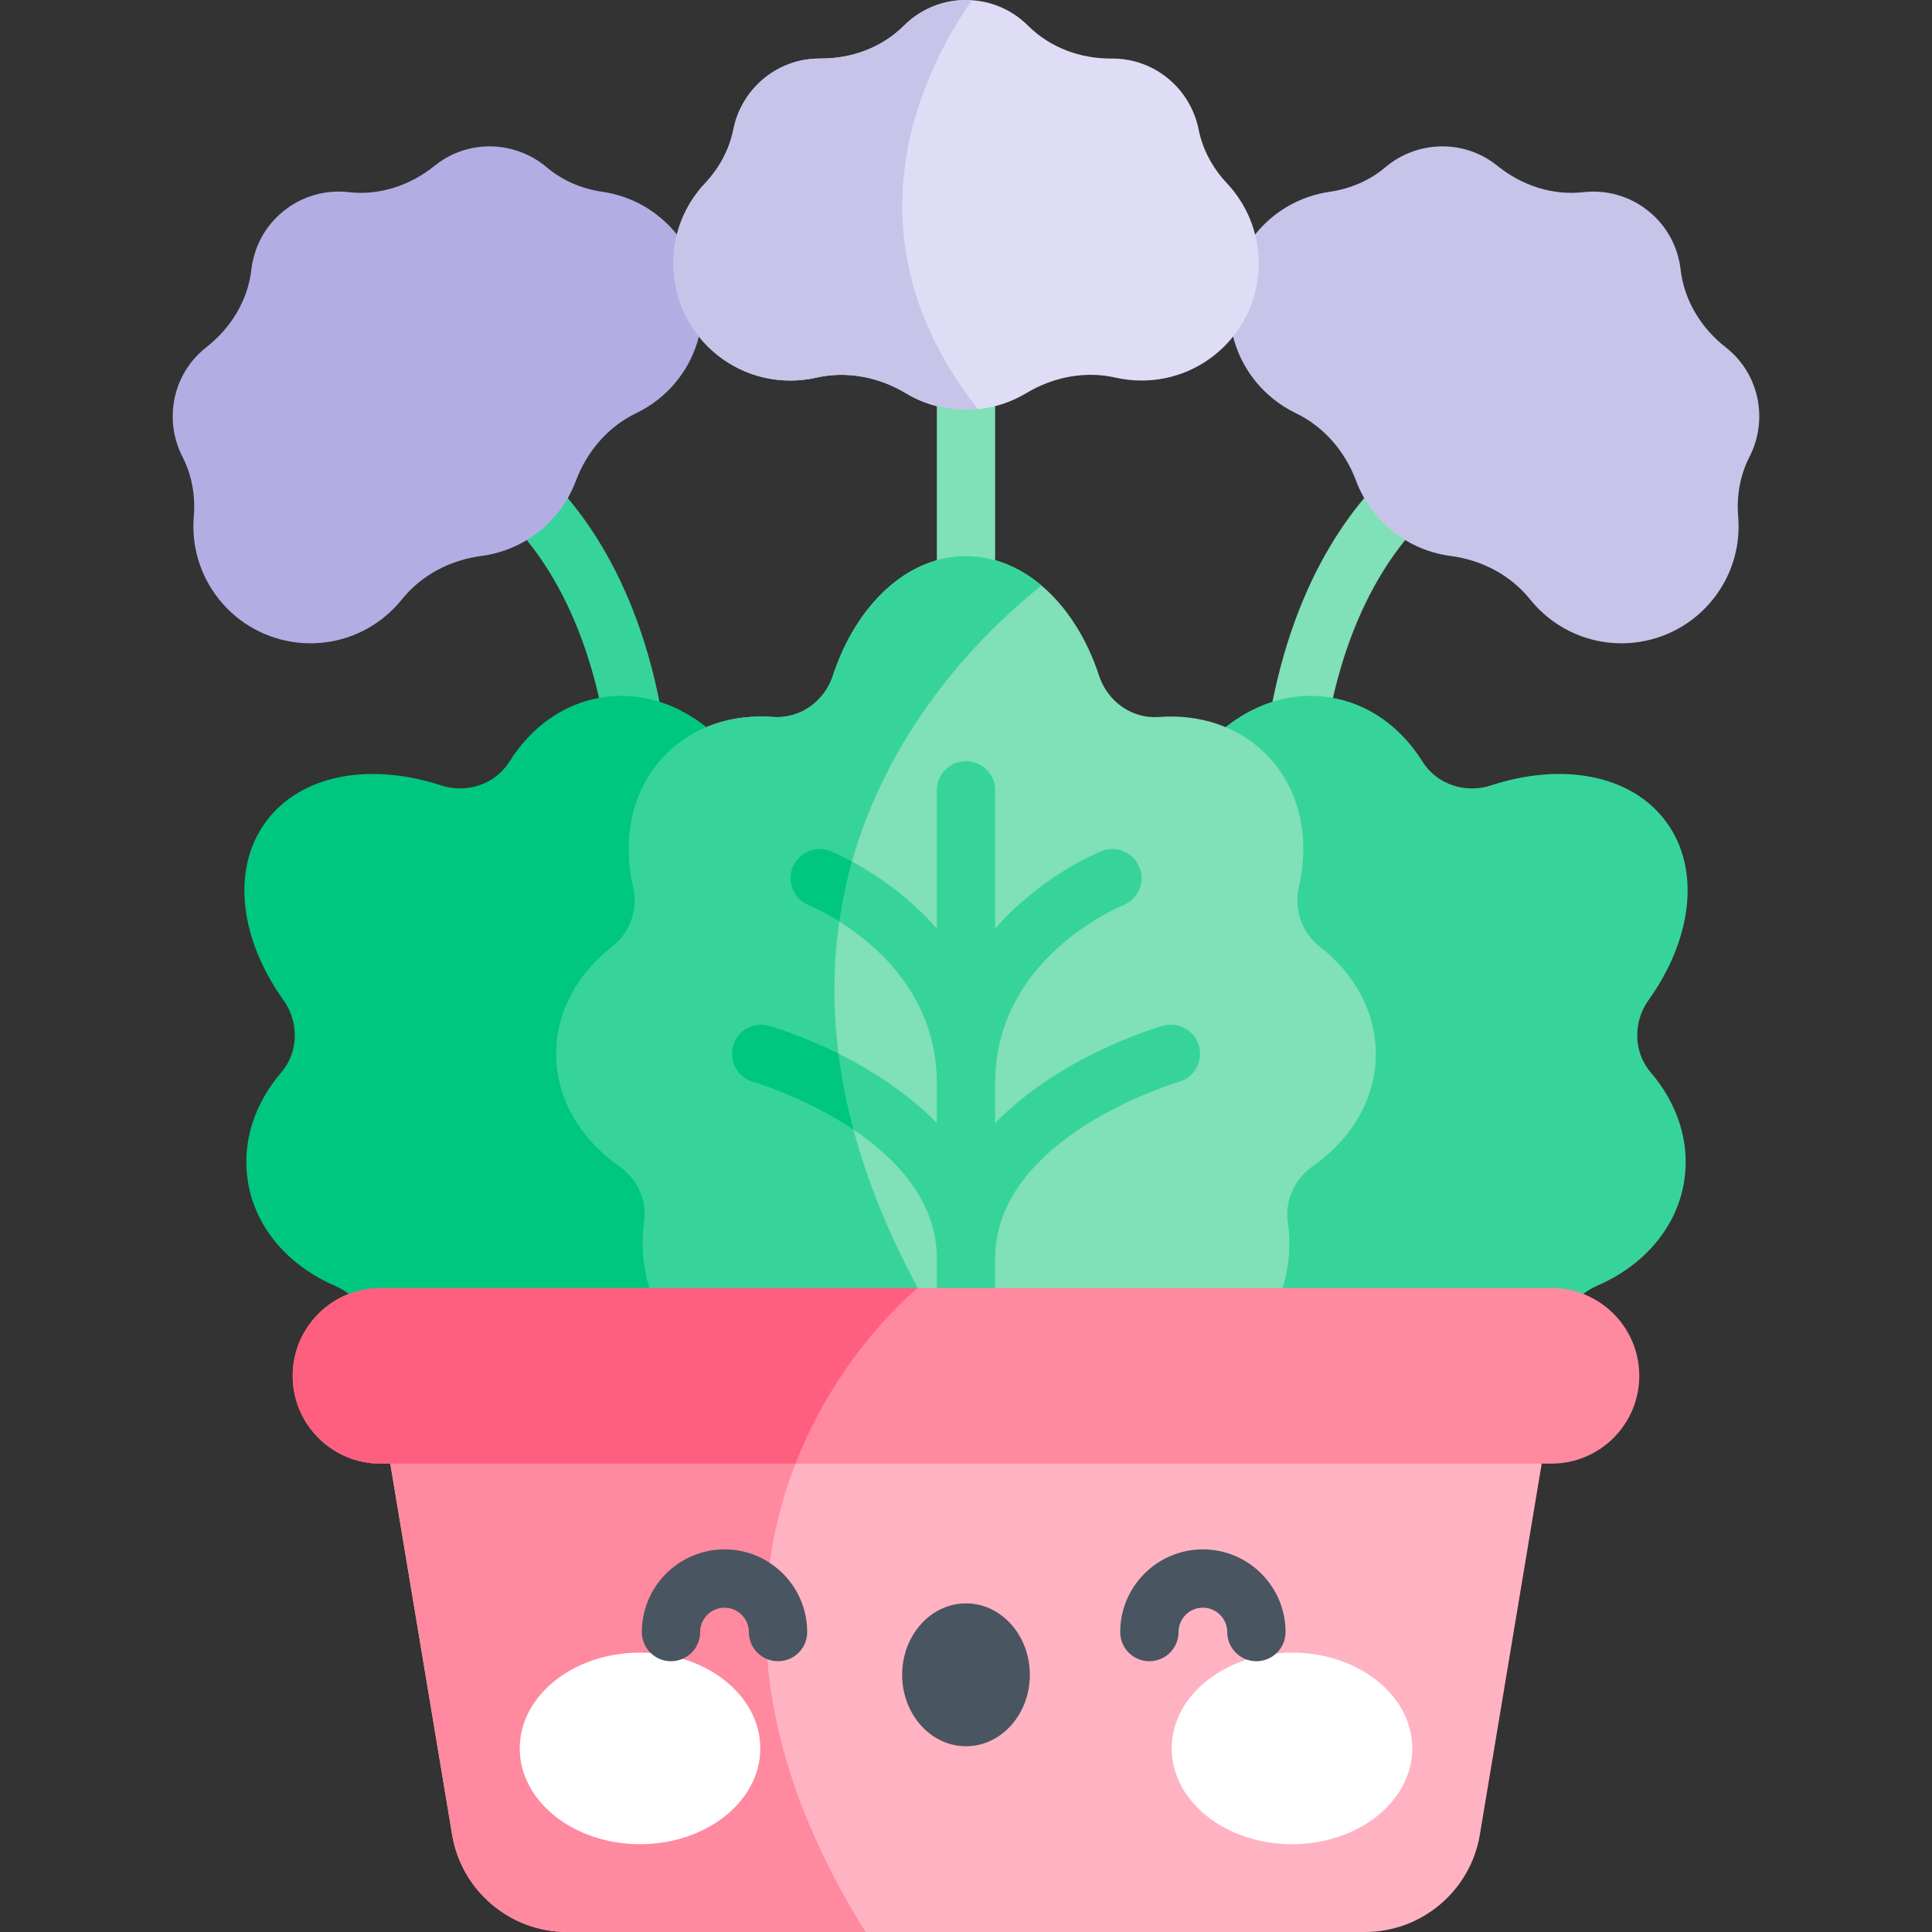 <svg id="Capa_1" enable-background="new 0 0 512 512" height="512" viewBox="0 0 512 512" width="512" xmlns="http://www.w3.org/2000/svg"><rect x="0" y="0" width="512" height="512" fill="#333333" stroke="none"/><g><path d="m341.334 232.698c-4.268 0-7.727-3.459-7.727-7.727 0-50.488 15.805-79.148 29.063-94.301 14.905-17.035 30.2-21.552 30.844-21.736 4.102-1.172 8.38 1.204 9.553 5.307 1.168 4.087-1.184 8.346-5.257 9.538-.305.095-12.35 3.934-24.207 17.876-16.055 18.879-24.542 47.688-24.542 83.315 0 4.268-3.46 7.728-7.727 7.728z" fill="#80e0b7"/><path d="m256 186.152c-4.268 0-7.727-3.459-7.727-7.727v-100.85c0-4.268 3.46-7.727 7.727-7.727 4.268 0 7.727 3.459 7.727 7.727v100.849c0 4.269-3.459 7.728-7.727 7.728z" fill="#80e0b7"/><path d="m454.01 158.756c-10.668 13.421-30.183 15.65-43.595 4.988-1.86-1.479-3.505-3.127-4.929-4.905-5.184-6.47-12.856-10.434-21.077-11.508-5.402-.706-10.686-2.845-15.26-6.481s-7.85-8.302-9.756-13.405c-2.901-7.767-8.493-14.347-15.965-17.938-2.054-.987-4.03-2.217-5.89-3.696-13.413-10.662-15.642-30.176-4.974-43.597 5.123-6.444 12.288-10.307 19.836-11.397 5.439-.785 10.564-2.964 14.759-6.515 8.133-6.885 20.515-7.642 29.55-.46.047.037.094.075.14.112 6.434 5.194 14.557 7.902 22.773 6.97 5.912-.671 12.08.914 17.107 4.91s7.962 9.648 8.642 15.559c.945 8.215 5.415 15.518 11.927 20.615.047.037.094.074.141.111 9.041 7.187 11.086 19.416 6.22 28.886-2.513 4.89-3.483 10.376-3.021 15.854.642 7.601-1.506 15.453-6.628 21.897z" fill="#c7c4ea"/><path d="m170.666 232.698c-4.268 0-7.727-3.459-7.727-7.727 0-35.627-8.486-64.436-24.542-83.315-11.95-14.051-24.09-17.841-24.212-17.877-4.104-1.173-6.452-5.441-5.28-9.545 1.173-4.103 5.475-6.469 9.581-5.299.643.184 15.939 4.701 30.844 21.736 13.259 15.153 29.063 43.813 29.063 94.301.001 4.266-3.459 7.726-7.727 7.726z" fill="#36d49b"/><path d="m57.99 158.756c10.668 13.421 30.183 15.65 43.595 4.988 1.86-1.479 3.505-3.127 4.929-4.905 5.184-6.47 12.856-10.434 21.077-11.508 5.402-.706 10.686-2.845 15.26-6.481s7.85-8.302 9.756-13.405c2.901-7.767 8.493-14.347 15.965-17.938 2.054-.987 4.03-2.217 5.89-3.696 13.413-10.662 15.642-30.176 4.974-43.597-5.123-6.444-12.288-10.307-19.836-11.397-5.439-.785-10.564-2.964-14.759-6.515-8.133-6.885-20.515-7.642-29.55-.46-.047.037-.094.075-.14.112-6.434 5.194-14.557 7.902-22.774 6.97-5.912-.671-12.08.914-17.107 4.91s-7.962 9.648-8.642 15.559c-.945 8.215-5.415 15.518-11.927 20.615-.047.037-.094.074-.141.111-9.041 7.187-11.086 19.416-6.22 28.886 2.513 4.89 3.483 10.376 3.021 15.854-.641 7.601 1.507 15.453 6.629 21.897z" fill="#b2aee4"/><path d="m333.572 69.814c0 17.144-13.888 31.033-31.022 31.033-2.38 0-4.688-.268-6.913-.773-8.078-1.834-16.557-.165-23.656 4.111-3.802 2.287-8.139 3.781-12.776 4.255l-7.696-3.276-3.235 2.473c-2.947-.752-5.718-1.927-8.253-3.452-7.099-4.276-15.578-5.945-23.656-4.111-2.226.505-4.533.773-6.913.773-9.819 0-18.566-4.554-24.243-11.673l-5.77-26.963-.051-.041c1.308-5.183 3.925-9.85 7.48-13.621 3.771-3.997 6.419-8.891 7.501-14.28 2.081-10.458 11.302-18.752 22.842-18.752h.175c8.273.062 16.32-2.875 22.172-8.716 4.202-4.205 10.023-6.801 16.442-6.801.536 0 1.061.021 1.587.062 5.79.381 11.004 2.885 14.857 6.738 5.852 5.842 13.899 8.778 22.172 8.716h.175c11.55 0 20.761 8.304 22.842 18.741 1.082 5.388 3.73 10.293 7.501 14.29 5.233 5.555 8.438 13.034 8.438 21.267z" fill="#deddf5"/><path d="m259.204 108.44c-1.051.114-2.122.165-3.204.165-5.842 0-11.313-1.617-15.98-4.42-7.099-4.276-15.578-5.945-23.656-4.111-2.226.505-4.533.773-6.913.773-17.134 0-31.022-13.889-31.022-31.033 0-8.232 3.204-15.712 8.438-21.266 3.771-3.997 6.419-8.891 7.501-14.28 2.081-10.458 11.302-18.752 22.842-18.752h.175c8.273.062 16.32-2.875 22.172-8.716 4.203-4.204 10.024-6.8 16.443-6.8.536 0 1.061.021 1.587.062-12.23 17.412-35.412 61.551 1.617 108.378z" fill="#c7c4ea"/><path d="m255.118 239.324c-.135 5.811 2.779 11.307 7.885 14.084 10.293 5.598 17.623 14.808 19.341 26.022 2.119 13.829-4.815 27.299-16.964 36.066-9.094 6.563-17.302 14.272-23.94 23.312l-4.366 5.946c-6.638 9.04-11.536 19.179-15.075 29.821-4.727 14.216-15.504 24.865-29.333 26.983-11.214 1.718-22.196-2.518-30.619-10.663-4.178-4.04-10.295-5.176-15.799-3.307-11.75 3.99-24.178 2.882-33.796-4.18-9.036-6.635-13.801-17.214-14.108-28.758-.163-6.12-3.944-11.477-9.567-13.9-12.253-5.279-21.196-15.31-23.12-27.864-1.593-10.364 1.899-20.522 8.858-28.649 4.66-5.442 4.749-13.405.58-19.233-11.452-16.009-13.929-34.573-4.664-47.191s27.719-15.813 46.422-9.678c6.808 2.233 14.379-.236 18.177-6.312 5.671-9.072 14.317-15.446 24.683-17.029 12.554-1.923 24.803 3.607 33.508 13.717 3.995 4.64 10.238 6.644 16.126 4.966 11.106-3.163 22.626-1.784 31.662 4.851 9.621 7.064 14.398 18.59 14.109 30.996z" fill="#00c780"/><path d="m256.882 239.324c.135 5.811-2.779 11.307-7.885 14.084-10.293 5.598-17.623 14.808-19.341 26.022-2.119 13.829 4.815 27.299 16.964 36.066 9.094 6.563 17.302 14.272 23.94 23.312l4.366 5.946c6.638 9.04 11.536 19.179 15.075 29.821 4.728 14.216 15.504 24.865 29.333 26.983 11.214 1.718 22.196-2.518 30.619-10.663 4.178-4.04 10.295-5.176 15.799-3.307 11.75 3.99 24.178 2.882 33.796-4.18 9.036-6.635 13.801-17.214 14.108-28.758.163-6.12 3.944-11.477 9.567-13.9 12.253-5.279 21.196-15.31 23.12-27.864 1.593-10.364-1.899-20.522-8.858-28.649-4.66-5.442-4.749-13.405-.58-19.233 11.452-16.009 13.929-34.573 4.664-47.191s-27.719-15.813-46.422-9.678c-6.808 2.233-14.379-.236-18.177-6.312-5.671-9.072-14.317-15.446-24.683-17.029-12.554-1.923-24.803 3.607-33.508 13.717-3.995 4.64-10.238 6.644-16.126 4.966-11.106-3.163-22.626-1.784-31.662 4.851-9.621 7.064-14.398 18.59-14.109 30.996z" fill="#36d49b"/><path d="m411.154 372.363-18.968 113.807c-2.483 14.909-15.382 25.83-30.487 25.83h-211.398c-15.104 0-28.004-10.921-30.487-25.83l-18.968-113.807z" fill="#ffb3c2"/><path d="m229.398 512h-79.097c-15.104 0-28.004-10.921-30.487-25.83l-18.968-113.807h117.342c-16.331 28.89-28.086 76.912 11.21 139.637z" fill="#ff899f"/><path d="m364.604 279.275c0 11.942-6.46 22.605-16.629 29.724-4.77 3.328-7.47 8.933-6.687 14.682 1.576 11.612-1.504 22.976-9.53 30.992-9.891 9.901-24.851 12.281-39.11 7.675-10.674-3.441-21.75-5.502-32.959-5.502h-7.377c-11.21 0-22.286 2.061-32.959 5.502-14.259 4.606-29.219 2.226-39.11-7.675-3.812-3.802-6.501-8.366-8.108-13.343h.01l15.053-148.622v-.01c5.44-2.277 11.488-3.153 17.68-2.689 7.15.535 13.621-4.111 15.846-10.921 6.13-18.7 19.627-31.692 35.278-31.692 7.315 0 14.156 2.833 19.988 7.758 6.666 5.625 12.024 13.971 15.29 23.934 2.225 6.81 8.696 11.457 15.846 10.921 10.664-.804 20.926 2.39 28.333 9.808 8.984 8.984 11.776 22.131 8.778 35.134-1.381 5.966.701 12.179 5.543 15.939 9.117 7.078 14.824 17.175 14.824 28.385z" fill="#80e0b7"/><path d="m252.311 356.846c-11.21 0-22.286 2.061-32.959 5.502-14.259 4.606-29.219 2.226-39.11-7.675-8.026-8.016-11.107-19.38-9.53-30.992.783-5.749-1.916-11.354-6.687-14.682-10.169-7.12-16.629-17.783-16.629-29.724 0-11.21 5.708-21.306 14.826-28.385 4.842-3.761 6.924-9.974 5.543-15.939-2.998-13.002-.206-26.149 8.778-35.134 7.408-7.418 17.67-10.612 28.333-9.808 7.15.535 13.621-4.111 15.846-10.921 6.13-18.7 19.627-31.692 35.278-31.692 7.315 0 14.156 2.833 19.988 7.758-27.581 22.1-93.83 90.955-23.677 201.692z" fill="#36d49b"/><path d="m312.43 286.703c-.659.186-48.703 14.486-48.703 46.869v38.791c0 1.453-.402 2.803-1.113 3.967-1.339 2.256-3.802 3.761-6.615 3.761-4.265 0-7.727-3.462-7.727-7.727v-38.791c0-15.3-10.715-26.551-22.09-34.196-12.766-8.572-26.366-12.601-26.623-12.673-4.09-1.185-6.46-5.46-5.285-9.561 1.174-4.101 5.44-6.47 9.541-5.296.865.248 8.675 2.535 18.381 7.377 8.356 4.152 18.113 10.19 26.077 18.422v-10.612c0-22.945-15.795-36.514-25.85-42.83-4.389-2.761-7.676-4.142-8.098-4.306-3.946-1.607-5.862-6.11-4.265-10.056s6.069-5.862 10.025-4.286c.371.154 2.535 1.04 5.708 2.761 5.698 3.07 14.682 8.819 22.481 17.783v-36.648c0-4.265 3.462-7.727 7.727-7.727s7.727 3.462 7.727 7.727v36.648c12.127-13.94 27.138-20.122 28.189-20.544 3.967-1.587 8.459.34 10.045 4.306 1.587 3.956-.34 8.449-4.286 10.035-1.453.587-33.949 14.229-33.949 47.136v10.612c17.206-17.793 42.84-25.346 44.458-25.799 4.101-1.174 8.376 1.195 9.551 5.306 1.164 4.101-1.206 8.377-5.306 9.551z" fill="#36d49b"/><path d="m210.059 229.841c1.597-3.946 6.069-5.862 10.025-4.286.371.154 2.535 1.04 5.708 2.761-1.422 5.069-2.565 10.365-3.369 15.887-4.389-2.761-7.676-4.142-8.098-4.306-3.947-1.608-5.863-6.11-4.266-10.056z" fill="#00c780"/><path d="m222.196 279.223c.824 6.491 2.122 13.208 3.987 20.153-12.766-8.572-26.366-12.601-26.623-12.673-4.09-1.185-6.46-5.46-5.285-9.561 1.174-4.101 5.44-6.47 9.541-5.296.864.248 8.674 2.535 18.38 7.377z" fill="#00c780"/><path d="m434.428 364.605c0 6.429-2.607 12.25-6.821 16.454-4.214 4.214-10.035 6.821-16.454 6.821h-310.307c-12.848 0-23.275-10.416-23.275-23.274 0-6.419 2.607-12.24 6.821-16.454 2.267-2.266 4.987-4.059 8.016-5.234l72.709 7.934 78.097-9.52h167.94c12.848-.002 23.274 10.425 23.274 23.273z" fill="#ff899f"/><path d="m243.214 341.33s-20.678 16.454-32.403 46.549h-109.965c-12.848 0-23.275-10.416-23.275-23.274 0-6.419 2.607-12.24 6.821-16.454s10.035-6.821 16.454-6.821z" fill="#ff5f7f"/><g><g><ellipse cx="169.612" cy="463.344" fill="#fff" rx="31.875" ry="25.384"/><ellipse cx="342.388" cy="463.344" fill="#fff" rx="31.875" ry="25.384"/><ellipse cx="256" cy="443.841" fill="#495560" rx="16.92" ry="18.934"/></g><g><path d="m206.184 440.24c-4.268 0-7.727-3.459-7.727-7.727 0-3.56-2.896-6.456-6.455-6.456s-6.455 2.896-6.455 6.456c0 4.268-3.46 7.727-7.727 7.727-4.268 0-7.727-3.459-7.727-7.727 0-12.081 9.828-21.91 21.909-21.91s21.91 9.829 21.91 21.91c-.001 4.268-3.46 7.727-7.728 7.727z" fill="#495560"/></g><g><path d="m332.958 440.24c-4.268 0-7.727-3.459-7.727-7.727 0-3.56-2.896-6.456-6.455-6.456s-6.454 2.896-6.454 6.456c0 4.268-3.46 7.727-7.727 7.727s-7.727-3.459-7.727-7.727c0-12.081 9.828-21.91 21.909-21.91s21.91 9.829 21.91 21.91c-.002 4.268-3.461 7.727-7.729 7.727z" fill="#495560"/></g></g></g></svg>